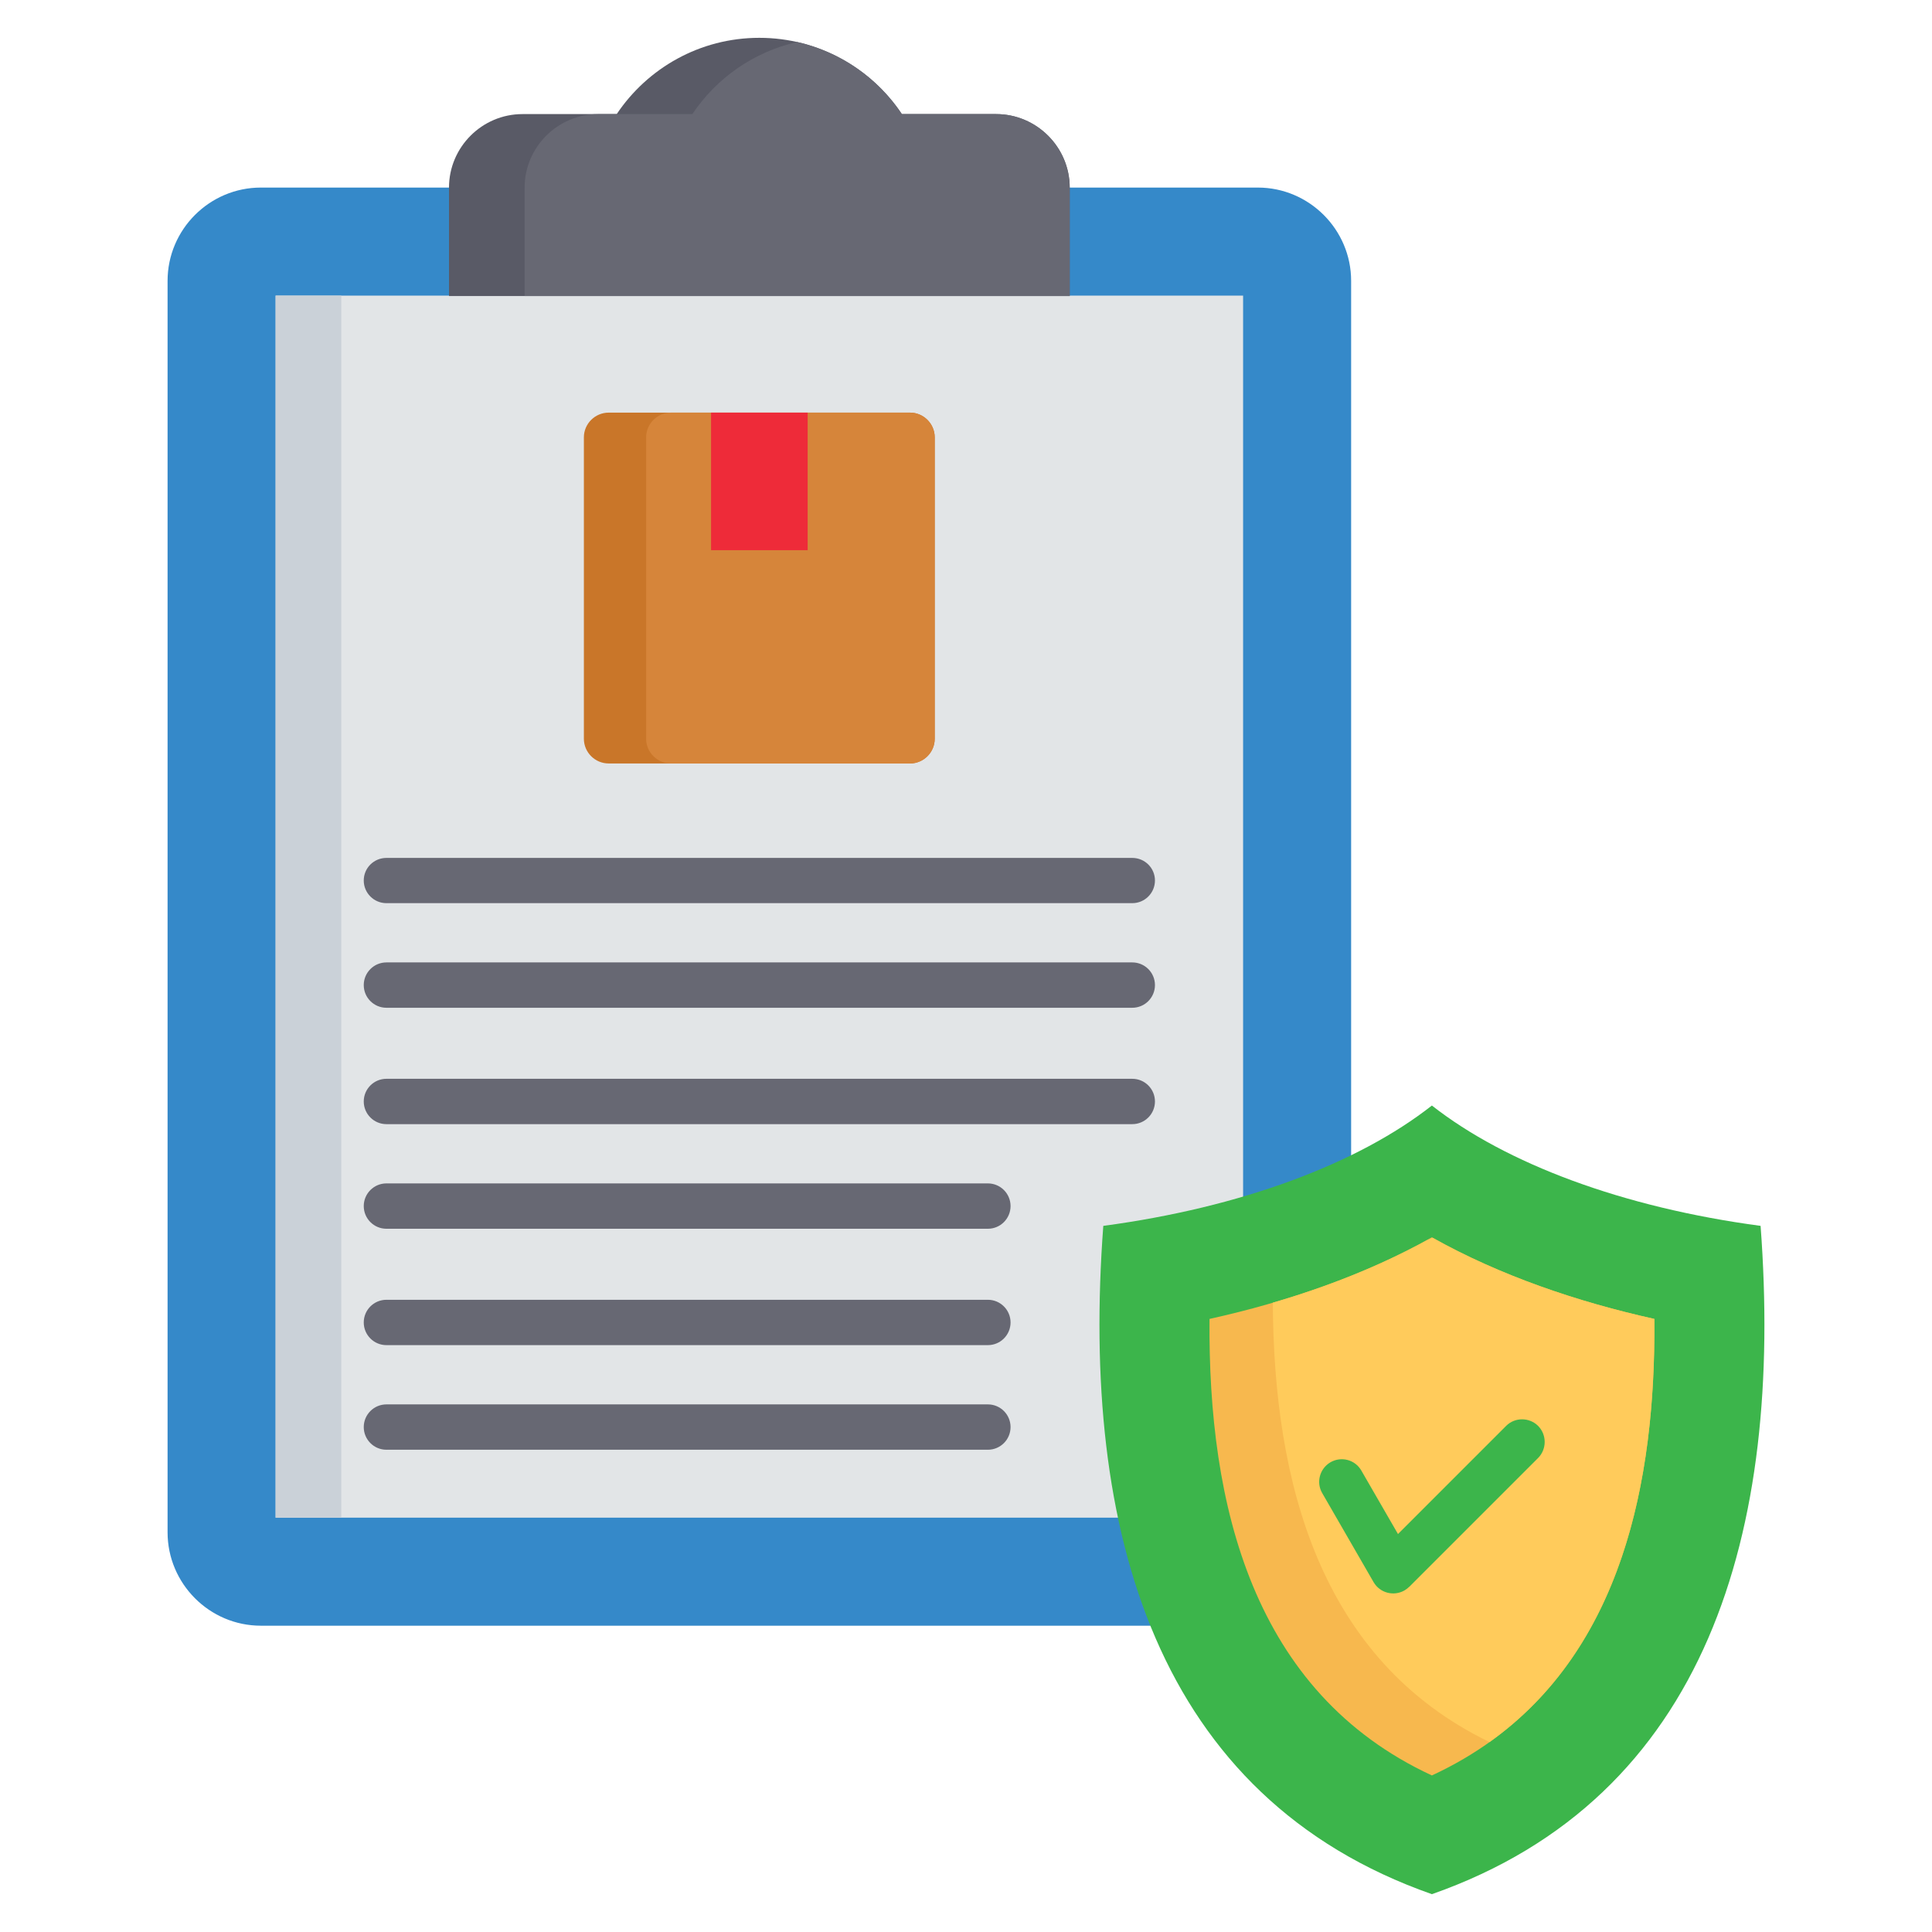 <svg id="Layer_1" viewBox="0 0 512 512" xmlns="http://www.w3.org/2000/svg" data-name="Layer 1"><path d="m343.749 430.827h-274.621c-13.606 0-24.718-11.14-24.718-24.746v-331.654c0-13.606 11.112-24.718 24.718-24.718h264.218c13.578 0 24.718 11.112 24.718 24.718v342.085c0 7.88-6.435 14.315-14.315 14.315z" fill="#3589c9" fill-rule="evenodd"/><path d="m73.04 78.339h256.394v323.858h-256.394z" fill="#e2e5e7"/><path d="m283.484 78.452h-164.494v-28.743c0-10.715 8.759-19.474 19.474-19.474h24.973c8.164-12.189 22.054-20.211 37.786-20.211s29.65 8.022 37.786 20.211h24.973c10.715 0 19.502 8.759 19.502 19.474z" fill="#595a66" fill-rule="evenodd"/><g fill="#676873"><path d="m283.484 78.452h-144.453v-28.743c0-10.715 8.787-19.474 19.502-19.474h24.945c6.378-9.524 16.243-16.498 27.78-19.105 11.537 2.608 21.402 9.581 27.751 19.105h24.973c10.715 0 19.502 8.759 19.502 19.474z" fill-rule="evenodd"/><path d="m102.407 325.633c-3.317 0-6.01-2.693-6.01-6.01s2.693-6.01 6.01-6.01h159.392c3.317 0 6.01 2.693 6.01 6.01s-2.693 6.01-6.01 6.01z"/><path d="m102.407 297.91c-3.317 0-6.01-2.693-6.01-6.01s2.693-6.009 6.01-6.009h197.66c3.316 0 6.009 2.693 6.009 6.009s-2.693 6.01-6.009 6.01z"/><path d="m102.407 384.197c-3.317 0-6.01-2.693-6.01-6.01s2.693-6.009 6.01-6.009h159.392c3.317 0 6.01 2.693 6.01 6.009s-2.693 6.01-6.01 6.01z"/><path d="m102.407 356.474c-3.317 0-6.01-2.693-6.01-6.009s2.693-6.01 6.01-6.01h159.392c3.317 0 6.01 2.693 6.01 6.01s-2.693 6.009-6.01 6.009z"/><path d="m102.407 239.347c-3.317 0-6.01-2.693-6.01-6.01s2.693-5.981 6.01-5.981h197.66c3.316 0 6.009 2.665 6.009 5.981s-2.693 6.01-6.009 6.01z"/><path d="m102.407 267.069c-3.317 0-6.01-2.693-6.01-6.01s2.693-6.01 6.01-6.01h197.66c3.316 0 6.009 2.693 6.009 6.01s-2.693 6.01-6.009 6.01z"/></g><path d="m241.163 202.326h-79.852c-3.628 0-6.576-2.948-6.576-6.548v-79.88c0-3.6 2.948-6.548 6.576-6.548h79.852c3.6 0 6.548 2.948 6.548 6.548v79.88c0 3.6-2.948 6.548-6.548 6.548z" fill="#c97629" fill-rule="evenodd"/><path d="m241.163 202.326h-63.354c-3.628 0-6.576-2.948-6.576-6.548v-79.88c0-3.6 2.948-6.548 6.576-6.548h63.354c3.6 0 6.548 2.948 6.548 6.548v79.88c0 3.6-2.948 6.548-6.548 6.548z" fill="#d6853a" fill-rule="evenodd"/><path d="m188.439 109.35h25.597v36.453h-25.597z" fill="#ee2b39"/><path d="m379.466 501.976c-73.049-25.625-93.146-96.151-87.08-177.109 36.51-4.875 67.436-16.469 87.08-31.89 19.672 15.421 50.598 27.014 87.109 31.89 6.066 80.958-14.06 151.483-87.109 177.109z" fill="#3cb54b" fill-rule="evenodd"/><path d="m438.426 349.529c-20.353-4.507-40.932-11.48-58.96-21.628-18 10.148-38.58 17.121-58.932 21.628-.425 49.351 11.452 98.986 58.932 120.983 47.48-21.997 59.386-71.631 58.96-120.983z" fill="#f7b84e" fill-rule="evenodd"/><path d="m438.426 349.529c-20.296-4.507-40.791-11.452-58.791-21.515-.482.198-.964.397-1.446.624-12.728 6.973-26.674 12.444-40.876 16.583.227 47.565 12.416 94.677 57.43 116.447 34.81-24.775 44.051-68.57 43.682-112.139z" fill="#ffcb5b" fill-rule="evenodd"/><path d="m350.41 395.706c-1.672-2.863-.68-6.52 2.183-8.192 2.863-1.644 6.52-.68 8.164 2.183l9.723 16.838 28.658-28.658c2.324-2.324 6.123-2.324 8.476 0 2.324 2.353 2.324 6.151 0 8.504l-34.157 34.157h-.028c-.34.34-.765.68-1.219.936-2.863 1.644-6.52.68-8.192-2.183l-13.606-23.584z" fill="#3cb54b"/><path d="m73.04 78.339h17.405v323.858h-17.405z" fill="#cad1d8"/></svg>
